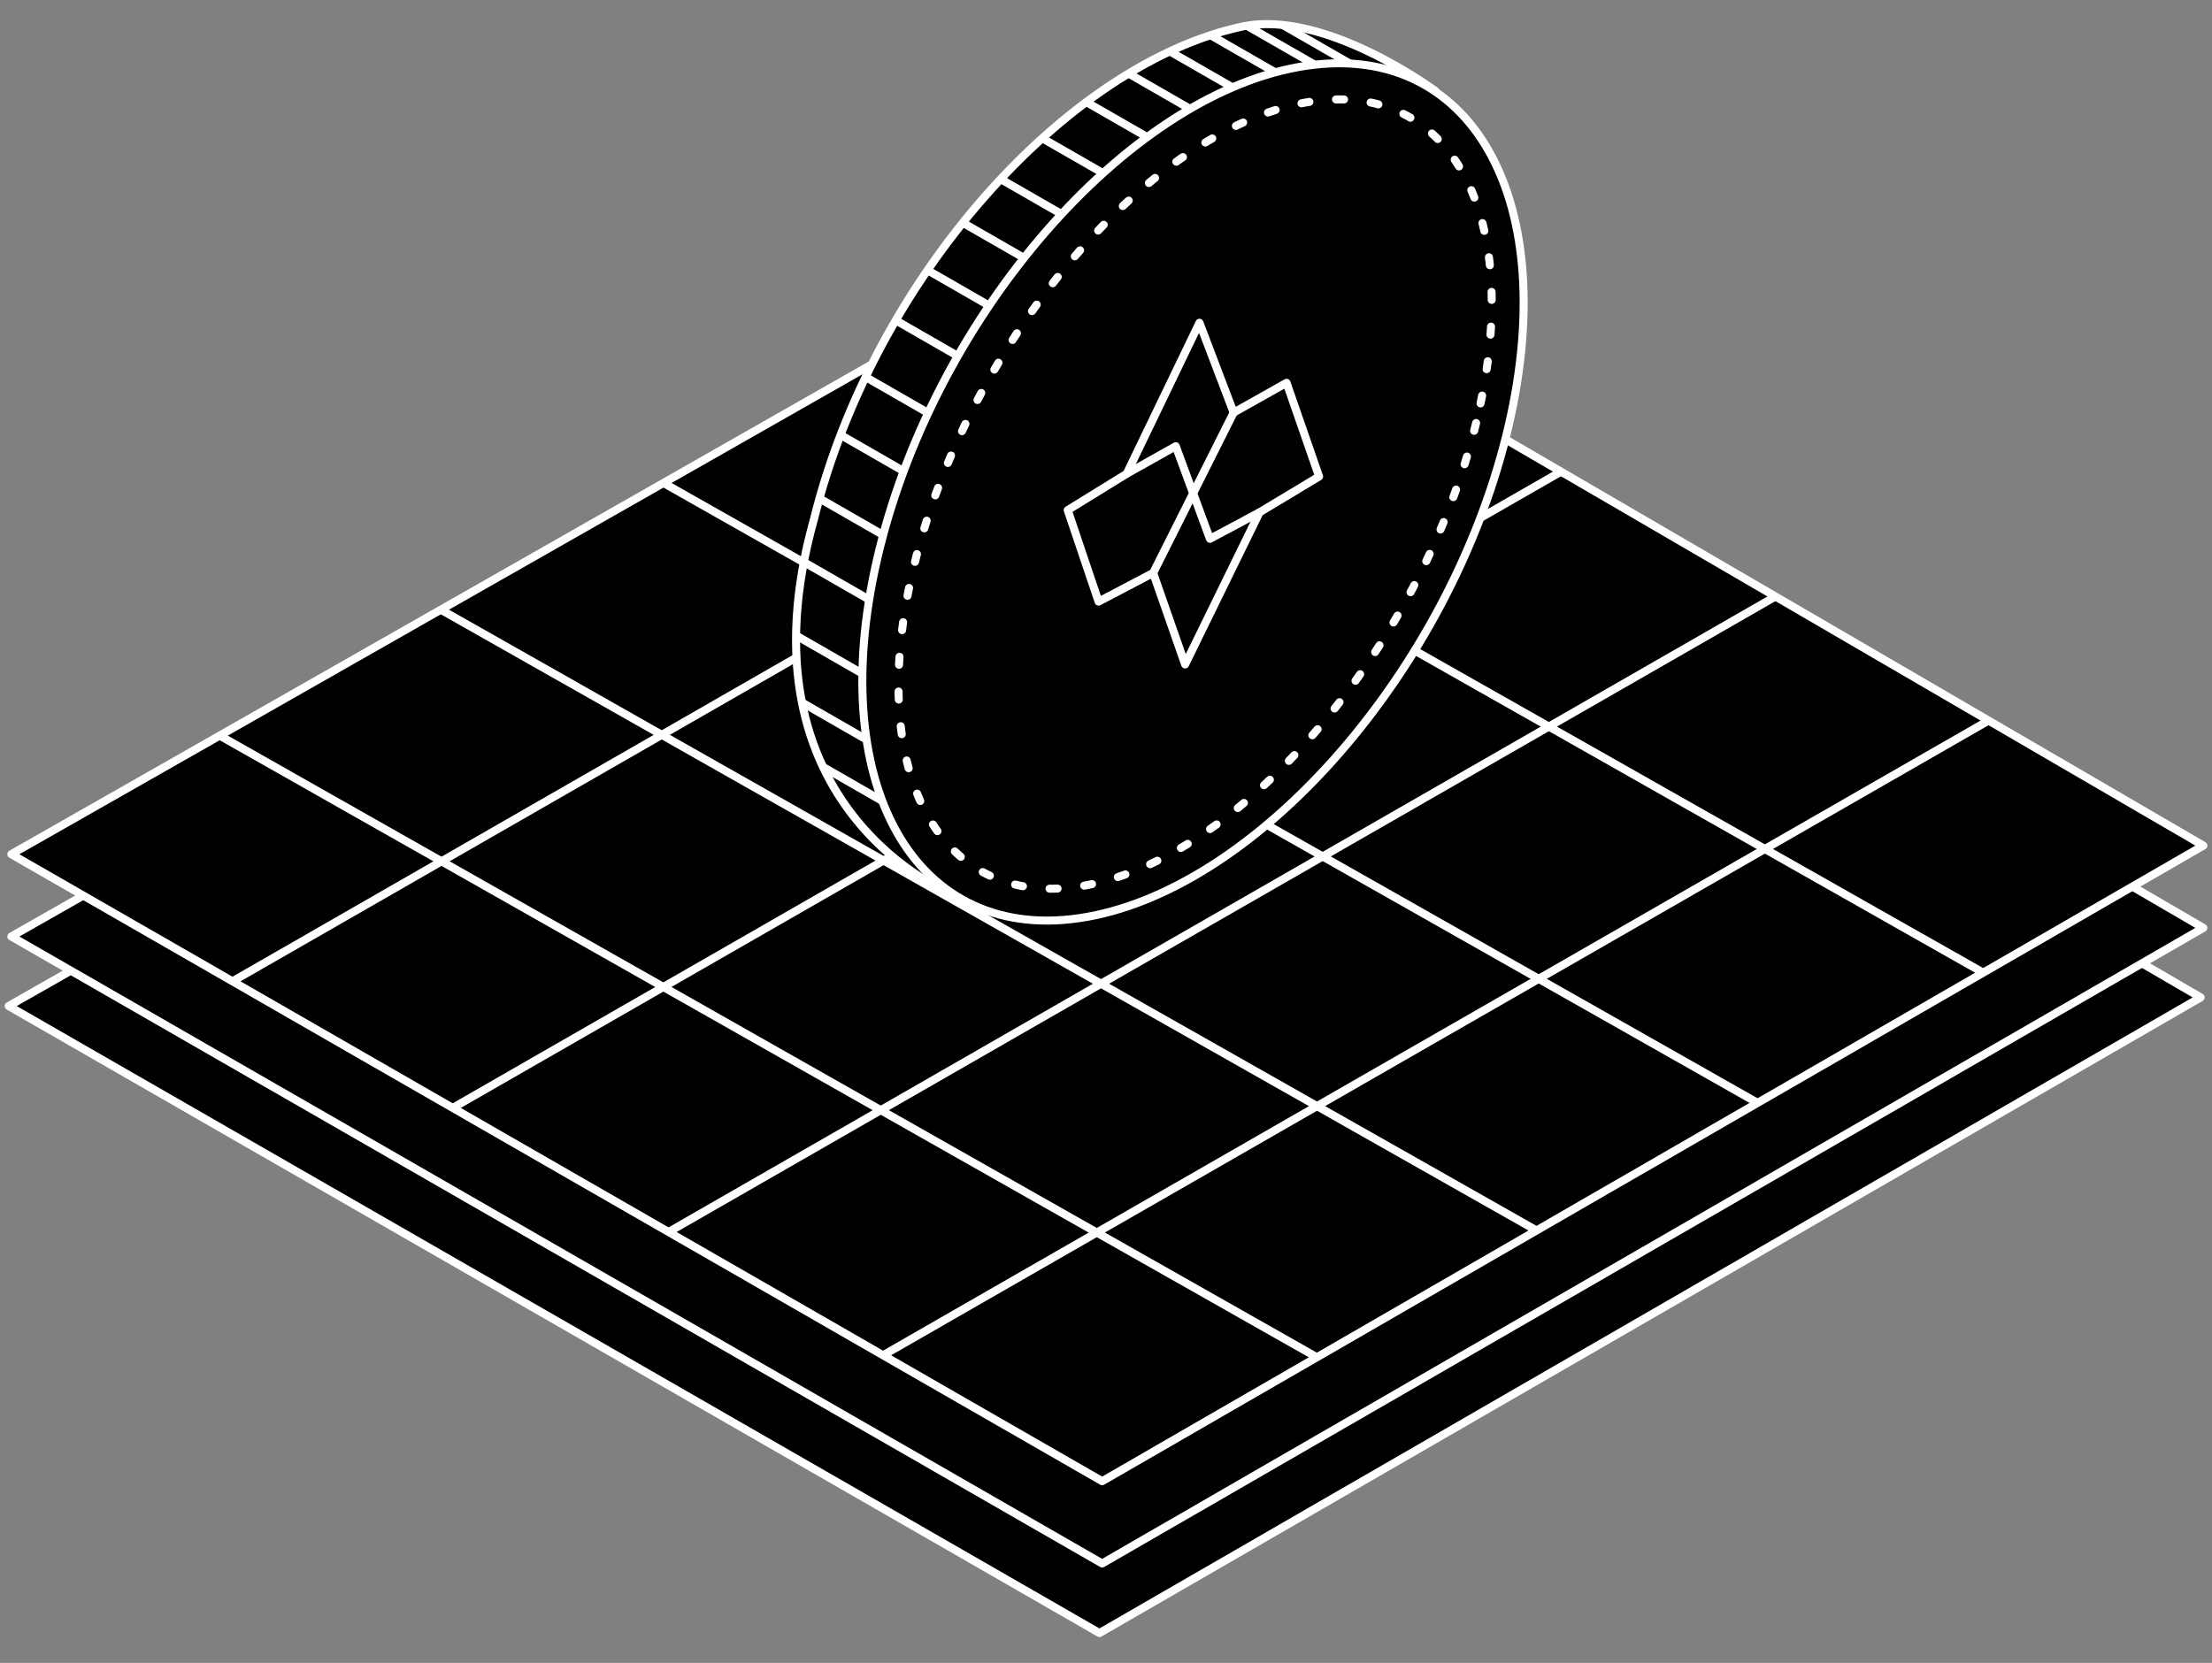 <?xml version="1.0" encoding="utf-8"?>
<!-- Generator: Adobe Illustrator 15.0.0, SVG Export Plug-In . SVG Version: 6.00 Build 0)  -->
<!DOCTYPE svg PUBLIC "-//W3C//DTD SVG 1.1//EN" "http://www.w3.org/Graphics/SVG/1.1/DTD/svg11.dtd">
<svg version="1.1" id="Layer_1" xmlns="http://www.w3.org/2000/svg" xmlns:xlink="http://www.w3.org/1999/xlink" x="0px" y="0px"
	 width="383px" height="288px" viewBox="0 8.435 383 288" enable-background="new 0 8.435 383 288" xml:space="preserve">
<rect x="0" y="8.435" width="383" height="288" fill="#808080" stroke="none"/>
<g>
	<g>
		<polygon stroke="#FFFFFF" stroke-width="1.39" stroke-linecap="round" stroke-linejoin="round" stroke-miterlimit="10" points="
			190.372,291.262 381.037,181.182 194.688,72.664 1.5,182.672 		"/>
		<polygon stroke="#FFFFFF" stroke-width="1.39" stroke-linecap="round" stroke-linejoin="round" stroke-miterlimit="10" points="
			190.836,279.217 381.5,169.137 195.15,60.619 1.964,170.628 		"/>
		<polygon stroke="#FFFFFF" stroke-width="1.39" stroke-linecap="round" stroke-linejoin="round" stroke-miterlimit="10" points="
			190.836,264.967 381.5,154.887 195.15,46.369 1.964,156.378 		"/>
		<g>
			<defs>
				<polygon id="SVGID_1_" points="190.836,264.967 381.5,154.887 195.15,46.369 1.964,156.378 				"/>
			</defs>
			<clipPath id="SVGID_2_">
				<use xlink:href="#SVGID_1_"  overflow="visible"/>
			</clipPath>
			<g clip-path="url(#SVGID_2_)">
				
					<line fill="none" stroke="#FFFFFF" stroke-width="1.39" stroke-linecap="round" stroke-linejoin="round" stroke-miterlimit="10" x1="29.218" y1="184.728" x2="246.067" y2="60.194"/>
				
					<line fill="none" stroke="#FFFFFF" stroke-width="1.39" stroke-linecap="round" stroke-linejoin="round" stroke-miterlimit="10" x1="64.533" y1="208.272" x2="281.383" y2="83.738"/>
				
					<line fill="none" stroke="#FFFFFF" stroke-width="1.39" stroke-linecap="round" stroke-linejoin="round" stroke-miterlimit="10" x1="104.806" y1="228.098" x2="321.654" y2="103.564"/>
				
					<line fill="none" stroke="#FFFFFF" stroke-width="1.39" stroke-linecap="round" stroke-linejoin="round" stroke-miterlimit="10" x1="141.36" y1="249.783" x2="358.21" y2="125.25"/>
			</g>
			<g clip-path="url(#SVGID_2_)">
				
					<line fill="none" stroke="#FFFFFF" stroke-width="1.39" stroke-linecap="round" stroke-linejoin="round" stroke-miterlimit="10" x1="356.289" y1="184.208" x2="138.766" y2="60.934"/>
				
					<line fill="none" stroke="#FFFFFF" stroke-width="1.39" stroke-linecap="round" stroke-linejoin="round" stroke-miterlimit="10" x1="321.251" y1="209.035" x2="103.728" y2="85.759"/>
				
					<line fill="none" stroke="#FFFFFF" stroke-width="1.39" stroke-linecap="round" stroke-linejoin="round" stroke-miterlimit="10" x1="281.234" y1="230.15" x2="63.711" y2="106.875"/>
				
					<line fill="none" stroke="#FFFFFF" stroke-width="1.39" stroke-linecap="round" stroke-linejoin="round" stroke-miterlimit="10" x1="244.944" y1="253.096" x2="27.421" y2="129.821"/>
			</g>
		</g>
	</g>
	<g>
		<g>
			<defs>
				<path id="SVGID_3_" d="M248.598,24.251c0,0-19.176-14.297-33.556-11.204c-30.392,6.535-63.771,43.669-74.097,85.266
					c-14.077,50.353,24.163,65.132,24.163,65.132s28.6,15.152,57.783-22.369C252.075,103.554,267.354,67.935,248.598,24.251z"/>
			</defs>
			<use xlink:href="#SVGID_3_"  overflow="visible"/>
			<clipPath id="SVGID_4_">
				<use xlink:href="#SVGID_3_"  overflow="visible"/>
			</clipPath>
			<g clip-path="url(#SVGID_4_)">
				
					<line fill="none" stroke="#FFFFFF" stroke-width="1.39" stroke-linecap="round" stroke-linejoin="round" stroke-miterlimit="10" x1="131.126" y1="134.718" x2="168.566" y2="156.244"/>
				
					<line fill="none" stroke="#FFFFFF" stroke-width="1.39" stroke-linecap="round" stroke-linejoin="round" stroke-miterlimit="10" x1="128.715" y1="124.271" x2="166.156" y2="145.797"/>
				
					<line fill="none" stroke="#FFFFFF" stroke-width="1.39" stroke-linecap="round" stroke-linejoin="round" stroke-miterlimit="10" x1="128.313" y1="113.021" x2="165.755" y2="134.547"/>
				
					<line fill="none" stroke="#FFFFFF" stroke-width="1.39" stroke-linecap="round" stroke-linejoin="round" stroke-miterlimit="10" x1="128.715" y1="99.763" x2="166.156" y2="121.289"/>
				
					<line fill="none" stroke="#FFFFFF" stroke-width="1.39" stroke-linecap="round" stroke-linejoin="round" stroke-miterlimit="10" x1="130.322" y1="88.111" x2="167.764" y2="109.637"/>
				
					<line fill="none" stroke="#FFFFFF" stroke-width="1.39" stroke-linecap="round" stroke-linejoin="round" stroke-miterlimit="10" x1="133.537" y1="76.861" x2="170.979" y2="98.387"/>
				
					<line fill="none" stroke="#FFFFFF" stroke-width="1.39" stroke-linecap="round" stroke-linejoin="round" stroke-miterlimit="10" x1="137.153" y1="66.415" x2="174.594" y2="87.941"/>
				
					<line fill="none" stroke="#FFFFFF" stroke-width="1.39" stroke-linecap="round" stroke-linejoin="round" stroke-miterlimit="10" x1="141.975" y1="56.37" x2="179.416" y2="77.896"/>
				
					<line fill="none" stroke="#FFFFFF" stroke-width="1.39" stroke-linecap="round" stroke-linejoin="round" stroke-miterlimit="10" x1="147.197" y1="47.531" x2="184.639" y2="69.057"/>
				
					<line fill="none" stroke="#FFFFFF" stroke-width="1.39" stroke-linecap="round" stroke-linejoin="round" stroke-miterlimit="10" x1="153.626" y1="39.496" x2="191.067" y2="61.021"/>
				
					<line fill="none" stroke="#FFFFFF" stroke-width="1.39" stroke-linecap="round" stroke-linejoin="round" stroke-miterlimit="10" x1="160.054" y1="31.862" x2="197.495" y2="53.387"/>
				
					<line fill="none" stroke="#FFFFFF" stroke-width="1.39" stroke-linecap="round" stroke-linejoin="round" stroke-miterlimit="10" x1="167.688" y1="25.032" x2="205.129" y2="46.557"/>
				
					<line fill="none" stroke="#FFFFFF" stroke-width="1.39" stroke-linecap="round" stroke-linejoin="round" stroke-miterlimit="10" x1="175.724" y1="19.005" x2="213.165" y2="40.531"/>
				
					<line fill="none" stroke="#FFFFFF" stroke-width="1.39" stroke-linecap="round" stroke-linejoin="round" stroke-miterlimit="10" x1="182.554" y1="13.782" x2="219.995" y2="35.308"/>
				
					<line fill="none" stroke="#FFFFFF" stroke-width="1.39" stroke-linecap="round" stroke-linejoin="round" stroke-miterlimit="10" x1="189.384" y1="9.764" x2="226.825" y2="31.29"/>
				
					<line fill="none" stroke="#FFFFFF" stroke-width="1.39" stroke-linecap="round" stroke-linejoin="round" stroke-miterlimit="10" x1="197.822" y1="7.755" x2="235.263" y2="29.281"/>
				
					<line fill="none" stroke="#FFFFFF" stroke-width="1.39" stroke-linecap="round" stroke-linejoin="round" stroke-miterlimit="10" x1="206.259" y1="7.353" x2="243.7" y2="28.879"/>
				
					<line fill="none" stroke="#FFFFFF" stroke-width="1.39" stroke-linecap="round" stroke-linejoin="round" stroke-miterlimit="10" x1="212.688" y1="7.353" x2="250.129" y2="28.879"/>
			</g>
			
				<use xlink:href="#SVGID_3_"  overflow="visible" fill="none" stroke="#FFFFFF" stroke-width="1.39" stroke-linecap="round" stroke-linejoin="round" stroke-miterlimit="10"/>
		</g>
		<path stroke="#FFFFFF" stroke-width="1.39" stroke-linecap="round" stroke-linejoin="round" stroke-miterlimit="10" d="
			M260.797,83.911c-10.108,40.643-42.583,77.943-72.535,83.312c-29.952,5.368-46.039-23.228-35.932-63.871
			c10.107-40.644,42.583-77.944,72.536-83.312C254.817,14.67,270.903,43.267,260.797,83.911z"/>
		
			<path stroke="#FFFFFF" stroke-width="1.39" stroke-linecap="round" stroke-linejoin="round" stroke-miterlimit="10" stroke-dasharray="1.39,4.633" d="
			M255.582,81.696c-9.067,37.127-38.199,72.732-65.067,79.528c-26.868,6.795-41.299-17.793-32.231-54.919
			c9.066-37.128,38.198-72.734,65.067-79.528C250.218,19.98,264.648,44.569,255.582,81.696z"/>
		<g>
			
				<polygon stroke="#FFFFFF" stroke-width="1.39" stroke-linecap="round" stroke-linejoin="round" stroke-miterlimit="10" points="
				205.201,123.511 218.087,97.167 228.396,90.963 222.764,74.736 213.601,79.891 207.683,64.332 195.084,90.486 184.87,96.785 
				190.215,112.629 199.665,107.666 			"/>
			
				<line stroke="#FFFFFF" stroke-width="1.39" stroke-linecap="round" stroke-linejoin="round" stroke-miterlimit="10" x1="199.665" y1="107.666" x2="213.601" y2="79.891"/>
			
				<polyline stroke="#FFFFFF" stroke-width="1.39" stroke-linecap="round" stroke-linejoin="round" stroke-miterlimit="10" points="
				218.087,97.167 209.496,101.749 203.579,85.713 195.084,90.486 			"/>
		</g>
	</g>
</g>
</svg>
